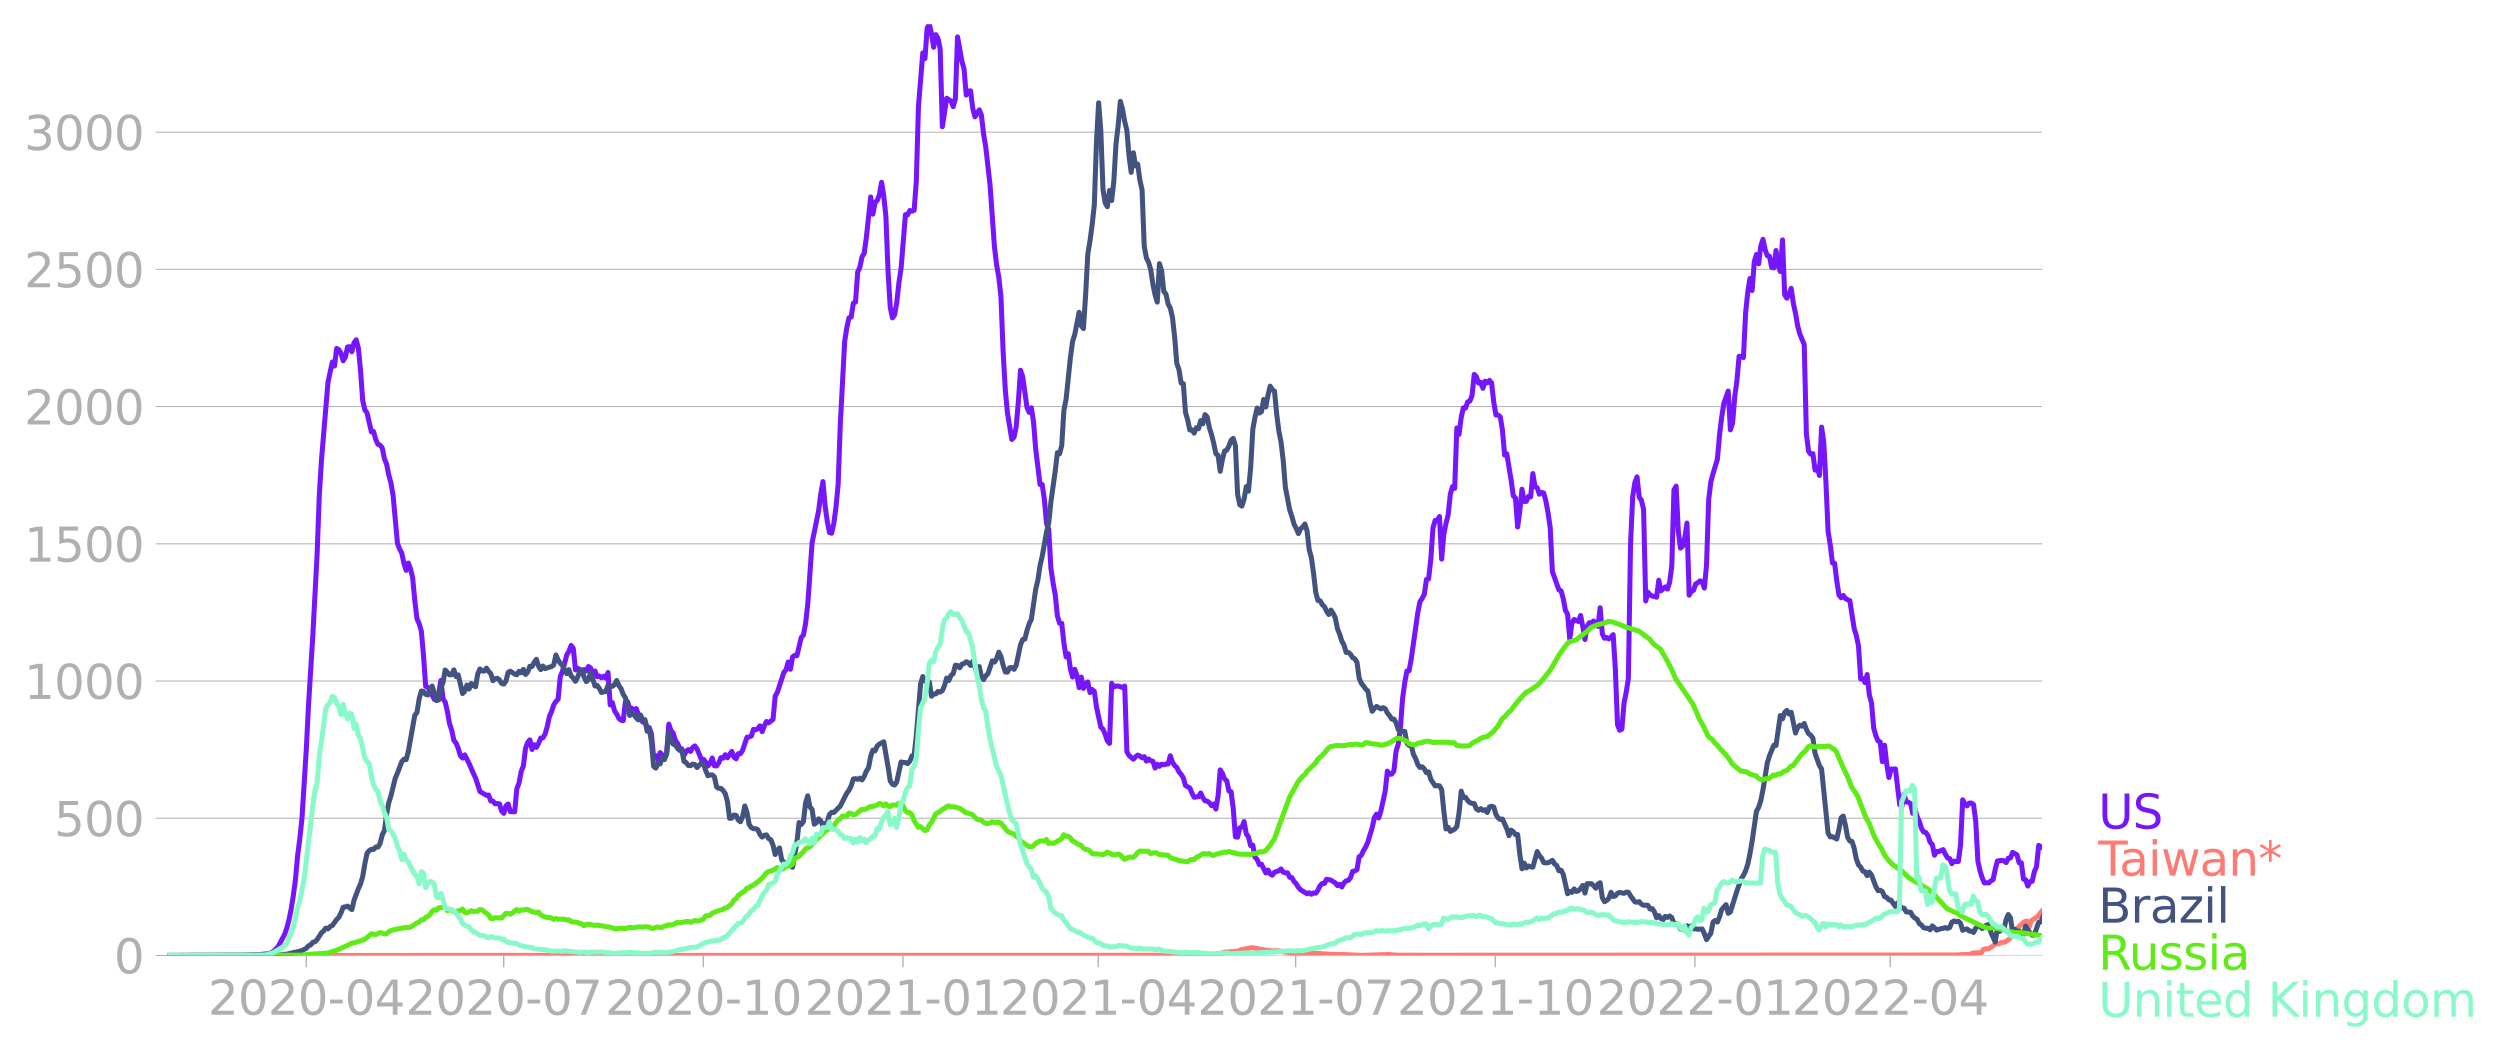 <svg xmlns:xlink="http://www.w3.org/1999/xlink" width="992.186" height="417.005" viewBox="0 0 744.14 312.754" xmlns="http://www.w3.org/2000/svg"><defs><style>*{stroke-linejoin:round;stroke-linecap:butt}</style></defs><g id="figure_1"><path d="M0 312.754h744.14V0H0v312.754z" style="fill:none" id="patch_1"/><g id="axes_1"><path d="M49.83 284.4h558V7.2h-558v277.2z" style="fill:none" id="patch_2"/><g id="matplotlib.axis_1"><g id="xtick_1"><g id="line2d_1"><defs><path id="m48624809ef" d="M0 0v3.5" style="stroke:#b0b0b0;stroke-width:.4"/></defs><use xlink:href="#m48624809ef" x="91.163" y="284.4" style="fill:#b0b0b0;stroke:#b0b0b0;stroke-width:.4"/></g><g style="fill:#b0b0b0" transform="matrix(.14 0 0 -.14 61.915 302.038)" id="text_1"><defs><path id="DejaVuSans-32" d="M1228 531h2203V0H469v531q359 372 979 998 621 627 780 809 303 340 423 576 121 236 121 464 0 372-261 606-261 235-680 235-297 0-627-103-329-103-704-313v638q381 153 712 231 332 78 607 78 725 0 1156-363 431-362 431-968 0-288-108-546-107-257-392-607-78-91-497-524-418-433-1181-1211z" transform="scale(.016)"/><path id="DejaVuSans-30" d="M2034 4250q-487 0-733-480-245-479-245-1442 0-959 245-1439 246-480 733-480 491 0 736 480 246 480 246 1439 0 963-246 1442-245 480-736 480zm0 500q785 0 1199-621 414-620 414-1801 0-1178-414-1799Q2819-91 2034-91q-784 0-1198 620-414 621-414 1799 0 1181 414 1801 414 621 1198 621z" transform="scale(.016)"/><path id="DejaVuSans-2d" d="M313 2009h1684v-512H313v512z" transform="scale(.016)"/><path id="DejaVuSans-34" d="M2419 4116 825 1625h1594v2491zm-166 550h794V1625h666v-525h-666V0h-628v1100H313v609l1940 2957z" transform="scale(.016)"/></defs><use xlink:href="#DejaVuSans-32"/><use xlink:href="#DejaVuSans-30" x="63.623"/><use xlink:href="#DejaVuSans-32" x="127.246"/><use xlink:href="#DejaVuSans-30" x="190.869"/><use xlink:href="#DejaVuSans-2d" x="254.492"/><use xlink:href="#DejaVuSans-30" x="290.576"/><use xlink:href="#DejaVuSans-34" x="354.199"/></g></g><g id="xtick_2"><use xlink:href="#m48624809ef" x="149.934" y="284.4" style="fill:#b0b0b0;stroke:#b0b0b0;stroke-width:.4" id="line2d_2"/><g style="fill:#b0b0b0" transform="matrix(.14 0 0 -.14 120.686 302.038)" id="text_2"><defs><path id="DejaVuSans-37" d="M525 4666h3000v-269L1831 0h-659l1594 4134H525v532z" transform="scale(.016)"/></defs><use xlink:href="#DejaVuSans-32"/><use xlink:href="#DejaVuSans-30" x="63.623"/><use xlink:href="#DejaVuSans-32" x="127.246"/><use xlink:href="#DejaVuSans-30" x="190.869"/><use xlink:href="#DejaVuSans-2d" x="254.492"/><use xlink:href="#DejaVuSans-30" x="290.576"/><use xlink:href="#DejaVuSans-37" x="354.199"/></g></g><g id="xtick_3"><use xlink:href="#m48624809ef" x="209.351" y="284.4" style="fill:#b0b0b0;stroke:#b0b0b0;stroke-width:.4" id="line2d_3"/><g style="fill:#b0b0b0" transform="matrix(.14 0 0 -.14 180.103 302.038)" id="text_3"><defs><path id="DejaVuSans-31" d="M794 531h1031v3560L703 3866v575l1116 225h631V531h1031V0H794v531z" transform="scale(.016)"/></defs><use xlink:href="#DejaVuSans-32"/><use xlink:href="#DejaVuSans-30" x="63.623"/><use xlink:href="#DejaVuSans-32" x="127.246"/><use xlink:href="#DejaVuSans-30" x="190.869"/><use xlink:href="#DejaVuSans-2d" x="254.492"/><use xlink:href="#DejaVuSans-31" x="290.576"/><use xlink:href="#DejaVuSans-30" x="354.199"/></g></g><g id="xtick_4"><use xlink:href="#m48624809ef" x="268.767" y="284.4" style="fill:#b0b0b0;stroke:#b0b0b0;stroke-width:.4" id="line2d_4"/><g style="fill:#b0b0b0" transform="matrix(.14 0 0 -.14 239.52 302.038)" id="text_4"><use xlink:href="#DejaVuSans-32"/><use xlink:href="#DejaVuSans-30" x="63.623"/><use xlink:href="#DejaVuSans-32" x="127.246"/><use xlink:href="#DejaVuSans-31" x="190.869"/><use xlink:href="#DejaVuSans-2d" x="254.492"/><use xlink:href="#DejaVuSans-30" x="290.576"/><use xlink:href="#DejaVuSans-31" x="354.199"/></g></g><g id="xtick_5"><use xlink:href="#m48624809ef" x="326.892" y="284.4" style="fill:#b0b0b0;stroke:#b0b0b0;stroke-width:.4" id="line2d_5"/><g style="fill:#b0b0b0" transform="matrix(.14 0 0 -.14 297.645 302.038)" id="text_5"><use xlink:href="#DejaVuSans-32"/><use xlink:href="#DejaVuSans-30" x="63.623"/><use xlink:href="#DejaVuSans-32" x="127.246"/><use xlink:href="#DejaVuSans-31" x="190.869"/><use xlink:href="#DejaVuSans-2d" x="254.492"/><use xlink:href="#DejaVuSans-30" x="290.576"/><use xlink:href="#DejaVuSans-34" x="354.199"/></g></g><g id="xtick_6"><use xlink:href="#m48624809ef" x="385.663" y="284.4" style="fill:#b0b0b0;stroke:#b0b0b0;stroke-width:.4" id="line2d_6"/><g style="fill:#b0b0b0" transform="matrix(.14 0 0 -.14 356.415 302.038)" id="text_6"><use xlink:href="#DejaVuSans-32"/><use xlink:href="#DejaVuSans-30" x="63.623"/><use xlink:href="#DejaVuSans-32" x="127.246"/><use xlink:href="#DejaVuSans-31" x="190.869"/><use xlink:href="#DejaVuSans-2d" x="254.492"/><use xlink:href="#DejaVuSans-30" x="290.576"/><use xlink:href="#DejaVuSans-37" x="354.199"/></g></g><g id="xtick_7"><use xlink:href="#m48624809ef" x="445.08" y="284.4" style="fill:#b0b0b0;stroke:#b0b0b0;stroke-width:.4" id="line2d_7"/><g style="fill:#b0b0b0" transform="matrix(.14 0 0 -.14 415.832 302.038)" id="text_7"><use xlink:href="#DejaVuSans-32"/><use xlink:href="#DejaVuSans-30" x="63.623"/><use xlink:href="#DejaVuSans-32" x="127.246"/><use xlink:href="#DejaVuSans-31" x="190.869"/><use xlink:href="#DejaVuSans-2d" x="254.492"/><use xlink:href="#DejaVuSans-31" x="290.576"/><use xlink:href="#DejaVuSans-30" x="354.199"/></g></g><g id="xtick_8"><use xlink:href="#m48624809ef" x="504.497" y="284.4" style="fill:#b0b0b0;stroke:#b0b0b0;stroke-width:.4" id="line2d_8"/><g style="fill:#b0b0b0" transform="matrix(.14 0 0 -.14 475.249 302.038)" id="text_8"><use xlink:href="#DejaVuSans-32"/><use xlink:href="#DejaVuSans-30" x="63.623"/><use xlink:href="#DejaVuSans-32" x="127.246"/><use xlink:href="#DejaVuSans-32" x="190.869"/><use xlink:href="#DejaVuSans-2d" x="254.492"/><use xlink:href="#DejaVuSans-30" x="290.576"/><use xlink:href="#DejaVuSans-31" x="354.199"/></g></g><g id="xtick_9"><use xlink:href="#m48624809ef" x="562.622" y="284.4" style="fill:#b0b0b0;stroke:#b0b0b0;stroke-width:.4" id="line2d_9"/><g style="fill:#b0b0b0" transform="matrix(.14 0 0 -.14 533.374 302.038)" id="text_9"><use xlink:href="#DejaVuSans-32"/><use xlink:href="#DejaVuSans-30" x="63.623"/><use xlink:href="#DejaVuSans-32" x="127.246"/><use xlink:href="#DejaVuSans-32" x="190.869"/><use xlink:href="#DejaVuSans-2d" x="254.492"/><use xlink:href="#DejaVuSans-30" x="290.576"/><use xlink:href="#DejaVuSans-34" x="354.199"/></g></g></g><g id="matplotlib.axis_2"><g id="ytick_1"><path d="M49.83 284.4h558" clip-path="url(#pb65df58748)" style="fill:none;stroke:#b0b0b0;stroke-width:.3;stroke-linecap:square" id="line2d_10"/><g id="line2d_11"><defs><path id="m88128e1a39" d="M0 0h-3.5" style="stroke:#b0b0b0;stroke-width:.3"/></defs><use xlink:href="#m88128e1a39" x="49.83" y="284.4" style="fill:#b0b0b0;stroke:#b0b0b0;stroke-width:.3"/></g><use xlink:href="#DejaVuSans-30" style="fill:#b0b0b0" transform="matrix(.14 0 0 -.14 33.922 289.719)" id="text_10"/></g><g id="ytick_2"><path d="M49.83 243.556h558" clip-path="url(#pb65df58748)" style="fill:none;stroke:#b0b0b0;stroke-width:.3;stroke-linecap:square" id="line2d_12"/><use xlink:href="#m88128e1a39" x="49.83" y="243.556" style="fill:#b0b0b0;stroke:#b0b0b0;stroke-width:.3" id="line2d_13"/><g style="fill:#b0b0b0" transform="matrix(.14 0 0 -.14 16.108 248.875)" id="text_11"><defs><path id="DejaVuSans-35" d="M691 4666h2478v-532H1269V2991q137 47 274 70 138 23 276 23 781 0 1237-428 457-428 457-1159 0-753-469-1171Q2575-91 1722-91q-294 0-599 50Q819 9 494 109v635q281-153 581-228t634-75q541 0 856 284 316 284 316 772 0 487-316 771-315 285-856 285-253 0-505-56-251-56-513-175v2344z" transform="scale(.016)"/></defs><use xlink:href="#DejaVuSans-35"/><use xlink:href="#DejaVuSans-30" x="63.623"/><use xlink:href="#DejaVuSans-30" x="127.246"/></g></g><g id="ytick_3"><path d="M49.83 202.713h558" clip-path="url(#pb65df58748)" style="fill:none;stroke:#b0b0b0;stroke-width:.3;stroke-linecap:square" id="line2d_14"/><use xlink:href="#m88128e1a39" x="49.83" y="202.713" style="fill:#b0b0b0;stroke:#b0b0b0;stroke-width:.3" id="line2d_15"/><g style="fill:#b0b0b0" transform="matrix(.14 0 0 -.14 7.2 208.032)" id="text_12"><use xlink:href="#DejaVuSans-31"/><use xlink:href="#DejaVuSans-30" x="63.623"/><use xlink:href="#DejaVuSans-30" x="127.246"/><use xlink:href="#DejaVuSans-30" x="190.869"/></g></g><g id="ytick_4"><path d="M49.83 161.87h558" clip-path="url(#pb65df58748)" style="fill:none;stroke:#b0b0b0;stroke-width:.3;stroke-linecap:square" id="line2d_16"/><use xlink:href="#m88128e1a39" x="49.83" y="161.869" style="fill:#b0b0b0;stroke:#b0b0b0;stroke-width:.3" id="line2d_17"/><g style="fill:#b0b0b0" transform="matrix(.14 0 0 -.14 7.2 167.188)" id="text_13"><use xlink:href="#DejaVuSans-31"/><use xlink:href="#DejaVuSans-35" x="63.623"/><use xlink:href="#DejaVuSans-30" x="127.246"/><use xlink:href="#DejaVuSans-30" x="190.869"/></g></g><g id="ytick_5"><path d="M49.83 121.025h558" clip-path="url(#pb65df58748)" style="fill:none;stroke:#b0b0b0;stroke-width:.3;stroke-linecap:square" id="line2d_18"/><use xlink:href="#m88128e1a39" x="49.83" y="121.025" style="fill:#b0b0b0;stroke:#b0b0b0;stroke-width:.3" id="line2d_19"/><g style="fill:#b0b0b0" transform="matrix(.14 0 0 -.14 7.2 126.344)" id="text_14"><use xlink:href="#DejaVuSans-32"/><use xlink:href="#DejaVuSans-30" x="63.623"/><use xlink:href="#DejaVuSans-30" x="127.246"/><use xlink:href="#DejaVuSans-30" x="190.869"/></g></g><g id="ytick_6"><path d="M49.83 80.182h558" clip-path="url(#pb65df58748)" style="fill:none;stroke:#b0b0b0;stroke-width:.3;stroke-linecap:square" id="line2d_20"/><use xlink:href="#m88128e1a39" x="49.83" y="80.182" style="fill:#b0b0b0;stroke:#b0b0b0;stroke-width:.3" id="line2d_21"/><g style="fill:#b0b0b0" transform="matrix(.14 0 0 -.14 7.2 85.5)" id="text_15"><use xlink:href="#DejaVuSans-32"/><use xlink:href="#DejaVuSans-35" x="63.623"/><use xlink:href="#DejaVuSans-30" x="127.246"/><use xlink:href="#DejaVuSans-30" x="190.869"/></g></g><g id="ytick_7"><path d="M49.83 39.338h558" clip-path="url(#pb65df58748)" style="fill:none;stroke:#b0b0b0;stroke-width:.3;stroke-linecap:square" id="line2d_22"/><use xlink:href="#m88128e1a39" x="49.83" y="39.338" style="fill:#b0b0b0;stroke:#b0b0b0;stroke-width:.3" id="line2d_23"/><g style="fill:#b0b0b0" transform="matrix(.14 0 0 -.14 7.2 44.657)" id="text_16"><defs><path id="DejaVuSans-33" d="M2597 2516q453-97 707-404 255-306 255-756 0-690-475-1069Q2609-91 1734-91q-293 0-604 58T488 141v609q262-153 574-231 313-78 654-78 593 0 904 234t311 681q0 413-289 645-289 233-804 233h-544v519h569q465 0 712 186t247 536q0 359-255 551-254 193-729 193-260 0-557-57-297-56-653-174v562q360 100 674 150t592 50q719 0 1137-327 419-326 419-882 0-388-222-655t-631-370z" transform="scale(.016)"/></defs><use xlink:href="#DejaVuSans-33"/><use xlink:href="#DejaVuSans-30" x="63.623"/><use xlink:href="#DejaVuSans-30" x="127.246"/><use xlink:href="#DejaVuSans-30" x="190.869"/></g></g></g><path d="m49.83 284.4 22.604-.082 3.23-.151 1.291-.012 1.292-.117 1.937-.21 1.292-.665 1.291-1.365 1.938-3.618.646-1.867.646-2.404.645-3.186.646-4.026.646-4.854.646-7.119.646-4.983.646-6.068 1.291-20.48.646-13 1.292-20.865 1.291-24.46.646-17.47.646-10.479 1.938-23.14 1.291-6.022.646 1.202.646-5.228.646.362.646 1.073.645 2.218.646-1.062.646-3.034.646-.105.646 1.528.646-2.695.645-.864.646 2.474.646 6.698.646 8.928.646 2.777.646.875 1.291 5.648.646-.105.646 2.37.646 1.423.646.268.645.817.646 3.221.646 1.599.646 3.232.646 2.37.646 3.768 1.291 14.226.646 1.657.646 1.237.646 3.139.646 1.984.645-2.16.646 1.681.646 2.708.646 6.826.646 5.38.646 1.435.645 2.206.646 7.27.646 9.196.646.28 1.938 3.594.645.233.646-2.065.646-3.781.646 5.461.646.98.645 2.766.646 3.665.646 1.925.646 3.058.646.735.646 1.622.645 2.194.646.676.646-.956 1.292 2.567 1.292 2.987.645 1.354 1.292 4.003 1.938 1.132.645-.082.646 1.774.646.046.646.794.646-.082.645.094.646 2.17.646.642.646-2.217.646-.549.646 2.276 1.291.035.646-6.874.646-1.645.646-3.466.646-1.645.645-5.24.646-1.774.646-.758.646 2.859.646-1.424.646.805.645-1.19.646-1.587.646-.058.646-1.132.646-2.218.646-3.057.645-1.435.646-2.008.646-.98.646-.677.646-6.745.646-1.505 1.291-4.936.646-1.086.646-1.727.646.876.646 6.395.645-.479.646.362.646 1.307.646-1.284.646.385.646-1.295.645.467.646 2.019.646-1.144.646 1.669.646-.164.646.514.645-.467.646.583.646-1.692.646 9.651.646-.7.646 2.486.645.933.646 1.284.646.537.646.128.646-5.531.646-.094.645 1.984.646-.012.646.724.646-.654.646 1.798 1.292 2.228.645-.28.646 1.868.646.058.646 1.902.646 7.025.645-.583.646 1.33.646-2.24.646.735.646.501.646-1.178.645-8.53.646 1.936.646.7.646 2.171.646.91.646 1.506.645.128.646 1.996.646-1.296.646-.478.646.548.646-1.19.645-.443.646.875 1.292 3.174.646-.07.646.875.645 1.109.646-.794.646-1.587.646 2.322.646.047.646-.922.645-1.54.646.163.646-1.038.646.91 1.292-1.89.645 1.715.646.467.646-1.518.646.012.646-1.038 1.292-3.851.645-.105.646-.257.646-1.996.646.152.646-.385.645-.817.646 1.739.646-1.762.646-1.272.646.408 1.292-1.027.645-6.908.646-1.167 1.938-5.928.645-.724.646-2.357.646 2.159.646-3.664.646-.467.646.116 1.291-5.45.646-.711.646-3.466.646-5.718 1.292-18.321 1.937-9.453.646-5.018.646-3.71.645 7.281.646 4.54.646 3.337.646.21.646-2.882.646-4.855.645-6.803.646-18.041 1.292-24.46.646-4.154.646-2.93.645-.244.646-4.096.646-.339.646-8.915.646-1.46.646-3.092.645-1.073.646-4.738 1.292-12.008.646 5.111.646-3.454.645-.607.646-1.657.646-3.746.646 4.015.646 6.138.646 16.536.645 10.479.646 3.174.646-.863.646-3.711.646-5.929.646-4.306 1.291-15.917.646.07.646-1.295.646.198.646-.268.645-8.53.646-22.477 1.292-15.847.646 1.692.646-9.067.645-1.167.646 2.812.646 4.073.646-3.77.646 1.156.646 3.15.645 23.107 1.292-8.484.646.478.646.315.646 1.716.645-2.334.646-18.426 1.292 7.188.646 2.392.646 7.726.645-1.214.646-.047.646 5.193.646 2.544.646-.91.646-1.167.645 1.622.646 5.602.646 3.839 1.292 11.494 1.291 18.193.646 5.415.646 3.63.646 5.857.646 16.396.646 11.32.645 6.873 1.292 7.866.646-.63.646-3.023.646-7.457.645-9.487.646 1.902 1.292 9.195.646 1.424.646-1.33.645 4.143.646 8.11 1.292 10.55h.646l.646 4.527.645 7.084.646 1.773.646 11.518.646 4.341.646 3.583.646 6.29.645 2.182.646.047.646 5.928.646 4.05.646-.946.646 4.586.645 2.37.646-2.288.646 1.797.646 3.64.646-3.127.646 3.35.645-1.506.646-.408.646 3.15.646-.91.646.595.646 4.587 1.291 5.998.646.618.646 1.517.646 1.96.646.771.645-17.901.646 1.12.646-.268.646-.024 1.292.444.645-.432.646 19.523.646 1.156 1.292 1.097.646-.712.645-.514.646.269.646.525.646-.327.646 1.319.646-.642.645.548.646.14.646 2.008.646-1.109.646.607.646-.607.645.152.646-.222.646-.012.646-2.45.646 1.902.646 1.027.645.548.646 1.319.646.758.646 1.016.646 2.275 1.291.759.646 1.517.646 1.225 1.292-.198.646-1.074.645 1.412.646.91.646.105.646.479.646.863.646-.478.645 1.494.646-3.805.646-7.853.646 1.015.646 1.68.646.537.645 3.058.646.198.646 5.018.646 8.414.646.116.646-2.8.645-.175.646-1.68.646 3.652.646.91.646 2.58.646-.141.645 3.594.646.677.646 1.54.646-.105 1.292 2.58.645-.852.646 1.155.646.373.646-.875 1.292-.432.645-.536.646.921.646.234h.646l.646 1.318.646.105.645 1.132.646.677.646 1.062.646.735 1.938 1.179.645-.292.646.444.646-.385.646.081.646-.91.645-1.33.646-.677h.646l.646-1.249 1.292.269 1.291.817.646.816.646-.396.646.793.646-1.202.645-.607.646-.14.646-.793.646-1.89.646-.129.646-.408.645-3.816.646-.432.646-1.436.646-1.015.646-1.505 1.291-4.283.646-2.929.646-1.074.646 1.132.646-2.065 1.291-5.905.646-5.975.646.945.646-.07.646-.922.646-5.881.645-2.112.646-4.82.646-8.752.646-4.715.646-3.477.646-.082.645-3.536 1.938-13.688.646-3.338.646-.945.645-1.202.646-4.446.646-.198.646-5.812.646-9.324.646-2.24.645.023.646-1.19.646 12.661.646-7.422.646-3.185.646-2.568.645-6.161.646-2.24.646.524.646-17.971.646 1.89.646-5.03.645-2.858.646.058.646-1.832.646-.245.646-1.657.646-6.267.645.63.646 1.938.646-.222.646 1.774.646-2.1.646.49.645-.736.646.735.646 5.765.646 3.793.646.046.646.502.645 3.98.646 7.41.646-.374 1.292 7.842.646 4.668.645.607.646 8.659.646-4.796.646-6.442.646 3.64.646-.022.645-1.506.646.175.646-6.955.646 3.863.646.373.646 1.914.645-.537.646.187.646 2.38.646 3.525.646 4.4.646 13.07 1.937 5.46.646.28.646 2.311.646 3.49.645 1.131.646 7.376.646-4.715.646-1.074 1.292.596.645-1.774.646 3.244.646 3.898.646-3.863.646-1.144.646.047.645-.548.646 1.178.646.42.646-5.531.646 7.737.646 1.33.645-.222.646.42.646-.513.646-.747.646 10.223.646 16.559.645 1.669.646-.315.646-7.784.646-3.197.646-4.061.646-40.016.645-14.12.646-4.283.646-1.645.646 6.068.646.875.646 2.731.645 27.249.646-2.591.646.77.646.397.646.07.646.245.645-5.041.646 3.139 1.292-1.155.646.641.646-2.007.645-4.854.646-22.651.646-1.12.646 13.431.646 5.007.646-.584.645-2.509.646-4.364.646 21.46.646-1.132.646-.315.646-1.879.645-.373.646-.56.646.28.646 1.867.646-6.815.646-19.582.645-5.228.646-2.439 1.292-4.27.646-7.33.646-5.25.646-4.12 1.291-3.606.646 11.541.646-1.96.646-7.924.646-4.738.645-7.258h.646l.646.373.646-13.303.646-6.173.646-4.061.645 3.582.646-8.542.646-2.194.646 2.778.646-5.333.646-1.95.645 3.058.646 1.82.646.164.646 3.314.646.152.646-5.181.645 4.492.646 1.75.646-9.393.646 16.326.646 1.027.646-1.33.645-1.6.646 4.505.646 2.976.646 3.769.646 2.369 1.291 3.092.646 26.665.646 5.112.646.852.646-.14.646 4.9.645-.91.646 2.51.646-14.4.646 4.515.646 11.915.646 14.622.645 4.05.646 5.31.646.128.646 5.18.646 4.284.646.781.645-.676.646.922.646.361.646.234 1.292 8.32.645 2.089.646 3.07.646 9.837.646-.105.646 1.225.646-2.416.645 6.092.646 2.322.646 7.55.646 2.24.646 1.553.646.315.645 5.846.646-4.89.646 5.614.646 4.003.646-2.486 1.291-.07 1.292 10.666.646.467.646-3.594.646 2.24.645.152.646.397.646 2.917.646-1.19.646 2.089.646 1.447.645 2.112.646 1.062.646.163.646.91.646 2.007.646.63.645 3.21.646-1.132.646.035 1.292-.56.646 1.353.645 1.074.646.233.646 1.506.646-.747.646.117.646-.024.645-4.96.646-13.384.646 1.178.646.63.646-.816.646-.035.645.49.646 4.913.646 11.926.646 2.917.646 2.054.646 1.494.645-.093.646.093.646-.642.646-.338.646-3.116.646-2.45 1.291-.176.646.129.646.525.646-1.307.646-.082.645-1.657 1.292.747.646 2.357h.646l.646 4.866.645.187.646 1.879.646-1.307.646-.117.646-2.859.646-1.482.645-6.325 1.292.747h0" clip-path="url(#pb65df58748)" style="fill:none;stroke:#7516fd;stroke-width:1.5;stroke-linecap:square" id="line2d_24"/><path d="m49.83 284.4 310-.058 3.23-.455 1.29-.444 3.876-.315.646-.187.645-.303 3.23-.549 3.875.724 1.291.105.646.175 1.938-.105 1.937.42.646.023.646.199.646-.024.645.222 1.938-.163 1.292.105 1.291-.152 1.292.152 1.292.023h.645l1.292.164.646-.035 1.292.151 4.52.07 4.521.245 8.396-.28 1.292.152 1.937.082 1.292-.035 7.104.023 157.584-.07 1.291-.128 2.584-.059.645-.408 2.584-.105.646-.945.645-.222.646.07 1.292-.689 1.292-1.062.645.257.646-.397 1.292-.175 1.292-.933.645-.899.646-1.213 2.584-2.556.645-.467.646-.187.646 1.903.646-1.95 1.292-.886.645-.432 1.292-1.61h0" clip-path="url(#pb65df58748)" style="fill:none;stroke:#fe7b74;stroke-width:1.5;stroke-linecap:square" id="line2d_25"/><path d="m49.83 284.4 32.938-.07 2.583-.327 3.229-.723 1.292-.339 1.291-.653.646-.77.646-.234.646-.782.646-.186.645-.642 1.292-2.03.646-.55.646-.84.646.222.645-.677.646-.315 1.292-1.785.646-.665.646-1.284.645-1.704.646-.105.646-.233 1.292 1.039.646-2.766 1.291-3.454.646-1.412.646-2.24.646-3.805.646-3.093.645-.793.646-.385.646.046.646-.711.646.011.646-1.062.645-2.567.646-1.272.646-4.913.646-3.384.646-2.066 1.291-5.263.646-1.505 1.292-3.42.646-.711.646.128.645-2.392 1.938-10.841.646-.794.646-4.037.645-2.358.646.094.646.887.646.175 1.292-2.65 1.291 4.307.646-.164.646-3.629.646-1.552.646-3.734 1.291 1.447.646-.058.646-1.424.646 2.007.646-.513 1.291 5.543.646-.654.646-1.844.646 1.156.646-1.622.645.618.646.338.646-3.839.646-1.459.646.596.646.023.645-.864.646.946.646.688.646 2.089.646-.572.646-.128.645.467.646 1.038.646.21.646-.922.646-2.567.646-.338 1.291.852.646.198.646-1.015.646.431.646-.992.645 1.494.646-.688.646-1.75.646.07.646-1.25.646-.898.645 2.042.646 1.027.646-1.062.646.782 1.292-.455.645-.163.646-.49.646-2.976.646 1.482.646.968.646.689 1.291 2.427.646-1.19.646 1.844.646.665.646.968.645-1.167.646-1.948.646-.28.646 2.123.646 1.33.646-.524.645-2.183 1.292 4.038.646-.187.646.91.646 1.214.645-.21.646-.082.646-1.843.646.245.646.058.646-.513.645-1.226.646 1.54.646.853.646 1.738.646.98.646 2.941.645 2.358.646-.806.646.63.646.887.646.619.646-1.459.645 1.377h.646l.646 3.42.646-.666.646 3.816.646 7.294.645.548.646-1.248.646.011.646-1.902.646.619.646-1.61.645-6.5.646 2.275.646 1.225.646.234.646 1.003.646.63.645-.093.646 3.36.646.35.646.864.646.07.646-.478.645.14.646.875 1.292-1.33.646.257.646 1.96.645 1.564.646-.222.646-.023.646.56.646 2.999.646.443h.645l.646.63.646.934.646 2.322.646 5.042.646-.082.645-.922.646.128.646 1.39.646.5.646-1.54.646-3.15.645 1.879.646 3.605.646.934.646.327.646.023.646.28.645 1.424.646.782.646-.537.646-.117.646 1.109.646.35.645 1.599.646 2.777.646-1.33.646-.607.646 3.524.646.747.645.152.646-.245.646 1.05.646.513 1.292-7.41.645-5.905.646.584.646-.829.646-5.601.646-2.1.646 3.302.645.735.646 4.4.646-.444.646-1.144.646.596.646 1.528 1.291-1.237.646-2.182.646-.642.646.047 1.937-1.926 1.292-2.59.646-1.249.646-.863.645-1.32.646-2.03.646-.093.646.198.646-.35.646.525.645-1.026.646-1.588.646-1.026.646-3.408.646-1.82.646.21.645-1.447.646-.56 1.292-.69 1.292 7.423.645 4.236.646.957.646.268.646-.957 1.292-5.928.645.152.646.035.646.303.646-.688.646-1.599.646-.163.645-5.859 1.292-15.497.646-2.089.646 1.237.646.736.645-.386.646 4.248.646-.63.646-.058.646-.712.646.175.645-.409.646-1.528.646-2.253.646.747.646-1.528.646-.514.645-2.497.646.058.646.689.646-1.062.646-.187.646-.548.645.315.646.782.646-1.237 1.292 3.489.646-1.914.645 2.976.646.922.646-1.144.646-.63 1.292-3.828.645.362.646-1.027.646-1.914.646 1.284.646 2.602.646 2.007.645.035.646-1.295.646-.07.646.548.646-1.166 1.291-6.115.646-1.587.646-.14.646-2.58.646-1.948.646-1.366 1.291-8.915.646-2.72.646-4.329.646-2.777 1.291-7.223.646-2.685.646-6.22 1.292-9.277.646-5.438.645.327.646-2.474.646-10.491.646-3.267 1.292-12.405.645-4.808.646-2.066 1.292-6.605.646 4.015.646.817.645-9.966.646-12.148.646-3.91.646-4.784.646-5.928.646-18.765.645-11.681.646 8.273.646 17.505.646 3.967.646 1.18.646-4.82.645 2.964.646-5.754.646-11.097.646-5.473.646-7.177.646 2.345.645 3.63.646 2.637.646 7.667.646 4.843.646-5.823.646 3.909.645-.525.646 4.784.646 2.894.646 16.805.646 3.442.646 1.296.645 2.193.646 4.388.646 3.104.646 2.16.646-11.449.646 2.113.645 6.138.646.793.646 2.976.646 1.19.646 2.813.646 5.788.645 7.877.646 1.844.646 4.014.646.163.646 8.566.646 2.217.645 3.023.646-.012.646.945.646-1.622.646.303.646-2.404.645.946.646-2.731.646.712.646 3.209.646 2.007.646 2.602.645 3.116.646.432.646 4.785.646-3.501.646-2.51.646-.28.645-1.213.646-1.75.646-.526.646 2.183.646 14.412.646 3.162.645.385.646-2.135.646-3.665.646 1.354.646-6.897.646-11.506.645-3.547.646-2.801.646 1.505.646-.432.646-3.617.646 2.229.645-3.49.646-2.695.646 1.038.646.456.646 6.791.646 5.1.645 3.22.646 5.462.646 8.029 1.292 6.733.646 1.926.645 2.345.646 1.237.646 1.54.646-1.388.646-.584.646-.875.645 2.09.646 5.589.646 2.392.646 4.715.646 5.578.646 2.404.645.081.646 1.167.646.572.646 1.377.646.969.646-1.319.645.98.646 1.33.646 3.268.646 1.587.646 2.077.646 1.144.645 2.217.646.024.646.501.646 1.05.646.316.646 1.05.645 4.738.646 1.54.646.747.646.945.646.607.646 3.513.645 2.509.646-.864.646-.583 1.292.723.646-.362.645.315.646 1.284.646.782.646 1.015h.646l.646 1.097.645 2.03.646.643 1.292-.106.646 3.513.646.654.645-.035.646 2.742.646 1.202.646 1.774.646.887.646-.21.645.641.646 1.156.646-.257.646 2.217 1.292 1.949.645-.105.646.082.646 1.143.646 6.465.646 5.228.646-.49.645 1.214 1.292-.689.646-.747.646-4.096.646-6.441.645 1.878.646-.023.646.969.646.595.646.222.646.058.645 1.587.646.397.646-.49.646.536.646-.21.646.829.645-1.68.646-.187.646.245.646 2.217.646 1.004.646.466.645-.116 1.292 2.847.646 2.1.646-1.633.646.443.645.876.646-.035.646 5.94.646 4.247.646-1.68.646 1.435.645-.572.646.269.646.058 1.292-4.633.646 1.237.645.7.646 1.342.646.105.646-.058.646-.28.646-.42.645 1.085.646.455.646 1.564.646-.163.646 1.213 1.291 5.788.646-.711.646.303.646-1.015.646.735.646-.199.645-.653.646-.922.646 2.264.646-2.79 1.292.013.645.583.646.759.646-1.26.646-.374.646 4.47.646 1.166.645-.361.646-.654.646-1.774.646 1.237.646-.186.646-.782.645-.234 1.292.28.646-.361.646.035.646 1.073 1.291 1.774.646.105.646-.163.646.758.646.327.645-.047.646.07.646 1.086.646-.129.646 1.015.646 1.728.645-.677.646.898.646.35.646-.992.646.315.646-.443.645.49.646 1.774.646-.035.646.408.646 1.249 1.291.315.646-1.284.646.339.646-.327.646.91.646-.023.645.14 1.292-.082.646 1.366.646 1.797 1.291-1.926.646-3.267.646-.502.646.467.646-1.564.646-2.205 1.291-1.4.646 2.566.646-.42 1.938-6.231 1.291-3.641.646-.992.646-1.342.646-1.96.646-3.105.645-3.757 1.292-8.928.646-1.178.646-2.019.646-3.197 1.291-7.982.646-2.148 1.292-3.139.646.082 1.291-8.904.646.969.646-1.926.646-.572.646 1.074.645-.537 1.292 6.185.646-1.669.646-.642.646.28.645-.816.646 1.773.646 1.26.646.48.646.828.646 4.562 1.291 3.63.646 1.015 1.938 19.103.645 1.109.646-.07 1.292.7.646-2.8.646-3.513.645-.502.646 2.742.646 3.536.646 1.132.646.14.646 1.926.645 3.267.646 1.762.646.677.646 1.167.646.222.646 1.143.645-1.038.646.84 1.292 3.477.646 1.167.646-.081.645.373.646 1.506.646.233.646.712.646.14 1.291 1.855.646-1.073 1.292 1.54.646.058.646 1.097 1.291.105.646 1.132.646.596.646.361.646 1.272.645.444.646.782.646.186.646-.011.646.466.646-1.167.645.549.646.7 1.292-.42.646-.105.646-.222.645.245.646-.256.646-1.564.646-.397.646.233.646-.151.645.607.646 2.077.646-.269.646-.116.646.606.646.036.645.396.646-1.237.646-.723.646.151.646.666.646-.666.645-.385.646-.163.646 2.31 1.292 2.918.646-4.294.645 1.097.646-1.027.646.338.646-2.777.646-1.54.646.944.645 4.283.646-.863.646.84.646-.304.646.91.646.082.645-2.45.646 1.143 1.292 1.564.646-.082 1.291-3.745.646-.164.646-1.505h0" clip-path="url(#pb65df58748)" style="fill:none;stroke:#42537f;stroke-width:1.5;stroke-linecap:square" id="line2d_26"/><path d="m49.83 284.4 40.042-.093 1.937-.222 5.813-.42 1.291-.444.646-.128 3.875-1.692 1.292-.677.646-.093 3.229-1.027 1.937-1.669 1.292.245 1.292-.595 1.291.373.646-.023.646-.595.646-.35 1.291-.35 3.23-.595.645.035.646-.094 1.938-1.283.646-.234.645-.688.646-.012.646-.689.646-.303.646-.548.646-.957.645-.49.646.175.646-.747 1.938-.21.645 1.027.646-.187.646.047.646.513.646.128.646-.455.645-.046.646-.455.646.968.646.175 1.292-.618.645.256.646-.116.646.023.646-.548.646.116 1.292 1.027.645.467.646 1.062.646.058.646-.315 1.292.117.645-.012 1.292-1.365h.646l.646.245.645-.374 1.292-1.015.646.502.646-.338.646.023.645-.245.646.047 1.292.63 1.292.291.645-.14.646.77.646.409 1.292.478.646-.105.645.234.646.385.646-.28.646.21 1.938.023.645.222.646-.093.646.595 1.938.21.645.338.646.164.646.49.646-.397.646-.07 1.937.385.646-.093 1.938.28.645.187.646.011 1.292.327.646.28 1.291-.082.646-.128.646.128.646.012 1.292-.362 1.291.164.646-.21 1.292-.059.645.07.646-.128 1.292.105.646.385.646.012.645-.304.646-.151.646.198.646-.093.646-.35.646-.07.645-.339.646.128.646-.186 1.292-.642.646.14.645-.175.646-.059.646-.175.646-.046.646.303 1.292-.525.645.128.646-.023 1.292-.56.646-.922 1.291-.152.646-.642 1.292-.571 1.937-.619.646-.385.646-.093.646-.654.646-.455.645-1.132.646-.373.646-.969 1.292-.992.646-.326.645-.91.646-.06.646-.594.646-.199 2.583-2.053 1.292-1.67.646-.361.646-.128 1.291-.595.646-.49.646.816.646-.21.646-.362.645-.501.646-.187.646-.07.646-.49.646-1.634 1.292-.653.645-.782.646-.525.646-.957 1.292-.584.645-.63.646-.957 2.584-2.322.645-.677 1.292-.829.646-.641.646-.117 1.292-1.844.645-.327.646-.816 1.292.081.646-.968.645.081.646.397.646-.07 1.938-1.552.645.058.646-.14.646-.443.646-.292.646-.012 1.291-.443.646-.455.646.152.646.56.646-.584.646.595.645.234.646-.502 1.292.058.646-.571.646.525.645.28.646 1.365.646.537.646.07.646.525.646 1.797 1.291 2.054.646-.222 1.292 1.19.646-.186.645-1.447.646-.724 1.292-2.602 1.292-.688.645-.63.646-.316.646-.502.646-.28.646.386.646-.129 1.937.455 1.292.922.646.479.645.058 1.292.478 1.292 1.39 1.291.21.646.618.646.338.646.082.646-.129.646-.396.645.221 1.292-.046.646.151 1.938 2.451.645.408 1.292.42.646.654.646.443.645.946 1.292.863 1.292.91.646.047.645-.257.646-.758 1.292-.747.646-.023.646.105.645-.537.646 1.202.646-.175.646.187.646-.28 1.291-.747.646-.339.646-1.248.646.443h.646l.646.455.645.957.646.257.646.525 1.292.525.646.759.645.443.646.047.646.42.646.758.646.175.646-.105 1.937.28.646-.221.646-.537.646.257.645.385.646.198.646-.047.646-.21.646.199 1.291 1.377 1.292-.677 1.292.082.646-.584.645-.805.646-.49 2.584.07.645.665 1.292-.257.646.14.646.42 2.583.187.646.642.646.327 1.291.35.646.268 2.584.397.645-.478.646-.21.646.034.646-.676.646-.245 1.291-.817.646-.059.646.187.646-.245.646.385.646.245.645-.338 2.584-.689.646.047.645-.222 1.292.35.646.094.646.303 2.583.105.646-.07.646.128.646-.233 1.291-.105.646-.478 1.292.035.646-.397 1.291-1.459.646-1.074.646-.793 1.292-3.688 3.229-8.799 2.583-4.702 1.292-1.564.646-.479.645-.968 2.584-2.544.646-1.039.645-.677.646-.478 1.938-2.252.646-.42 1.291-.292 1.938-.047.646.059 1.937-.386.646.047.646-.14 1.291.082.646.175.646-.059.646-.618h.646l1.291.327 1.938.186.646.222.646-.023 1.291-.374 1.292-.63 1.292-.84.645-.187.646.059.646.233 1.292.619.646.63.645.28.646.128.646-.082.646-.361.646-.152.646.023.645-.373 1.292-.152 1.292.397 1.937-.07h2.584l.645.14 1.292.047.646.747 1.292.198 1.937-.035.646-.082.646-.642 1.291-.688.646-.327.646-.455.646-.303.646-.175.646-.035 1.291-1.062.646-.549 1.292-1.54.646-1.015.645-1.25.646-.43 1.292-1.46.646-.536 1.291-1.728 1.938-2.322 1.292-1.318 1.291-.666 1.938-1.353.646-.537 1.291-1.482 1.938-2.474.646-.992 1.937-3.43 1.938-2.743.645-.77.646-.596 1.938-.571 2.583-1.973.646-.513 1.292-1.26 1.937-.782 1.938-.479 1.291-.548 1.292.222 1.938.676 1.937.84 3.875 1.168 3.23 2.439 1.29 1.575 1.938 1.365 1.938 3.408 1.291 2.509 1.292 2.917 5.167 7.62 1.937 4.482 1.292 2.275 1.292 2.766 1.291.98.646 1.004.646.49.646.875 1.937 2.042 1.292 1.669.646 1.109 2.583 2.147.646.058 1.292.257.646.513 1.291.42.646.152.646.689.646.35.646.198.645-.292 1.292-.14 1.292-1.05.646.14.645-.443.646.081 1.292-.898.646-.152.646-.513.645-.84.646-.059 2.584-3.49 1.291-1.084.646-1.05.646-.41.646.304 1.291.082.646-.245 1.938.163.646-.21.645.117.646.513.646.315.646.747 1.937 4.54 1.292 2.59 1.292 3.303.646 1.074.645.805.646 1.202 1.938 5.146.646 1.424.645 1.003 1.292 3.361.646 1.436 1.292 2.252.645.863.646 1.54 1.292 1.775 1.292 1.33.645.373.646.572.646.21 2.583 2.486 1.292.91 1.292.724.646.385.645.245.646.536 1.292.7 1.937 1.67 2.584 2.893 1.291 1.354 1.938.934 1.292.49.645.583 1.292.712 1.938.887 1.937.969 2.583 1.132.646.151 1.292-.186 1.292.268.645.07 2.584.735 1.291.222.646.21 1.292-.023 1.292.105 3.229.431 1.291.245 1.292.164h0" clip-path="url(#pb65df58748)" style="fill:none;stroke:#5feb16;stroke-width:1.5;stroke-linecap:square" id="line2d_27"/><path d="m49.83 284.4 29.063-.105 2.583-.782 3.229-1.984.646-.618.646-1.529 1.291-3.396 1.292-5.73.646-2.065 1.291-6.477 2.584-21.834.646-4.55.645-2.253.646-8.215.646-4.178 1.292-9.896.646-1.027.645-.642.646-1.832.646.35.646 1.74.646.921.646 2.439.645-3.093.646 2.603.646 1.774.646-1.716.646.304.646 4.166.645-1.214.646 3.42.646.816 1.292 5.893.646 1.015.645.56.646 3.723.646 2.684.646 1.284.646.572.646 2.847.645 1.424.646 2.065.646 1.389.646 3.64.646.433.646 1.003.645 1.296.646 2.333.646 1.214.646 2.672.646-1.587.646 1.75.645.491 1.292 2.73.646.934.646.689.646 2.229.645-3.641.646.49.646 4.306.646-1.097.646-.805.646.21.645.77.646 3.723.646.21.646-1.377.646 1.96.646 2.474 1.291.315.646.07.646.455.646.63.646 1.05.645.643.646 1.482 1.292.735.646.21.646.875.645.63.646.105 1.292.969.646-.059.646.176 1.291.571.646-.373.646.082.646.361 1.292-.07.645.467.646-.117.646.677.646.327 2.583.35.646.467 1.292.292 1.291.291 1.292.129.646.361 2.583.246h.646l1.292.326.645.175 1.938-.105 1.292.129.645-.199 1.938.269 1.938.093.645.233.646-.21 1.938.21.645-.198.646.058 1.292-.07 1.938.012.645.175 1.292.047 1.292.245.645-.175 3.23-.14.645-.082 3.876.35 2.583-.023.646-.339 3.229.07.646-.07.645.059 1.938-.467 1.292-.362 1.291-.14 1.938-.502 1.292-.081.645-.024 1.292-.805.646-.222.646-.373 1.937-.42 1.938-.245.645-.245 1.938-1.109 1.938-2.275.645-.572.646-.805.646-.024.646-.35.646-1.143 1.291-1.226.646-1.027.646-.28.646-.98.646-.257 1.291-2.859.646-1.062.646-.583.646-1.774.646-.128 1.291-.747.646-2.124 1.292-2.089.646-1.015.645.07.646-.689.646-1.575.646-1.214.646-2.159.646-.245.645-.571 1.292-.362.646-.782 1.292 1.494.645-1.576.646 1.424.646-2.696.646.082.646-.105.646-1.937.645.046.646-.105.646-1.622.646 2.148 1.292.105.645.548.646.98.646.187.646.957.646-.187.646.164.645.046.646 1.342.646-1.19.646.933.646-1.435.646 1.015.645-.513.646 1.085.646-.922.646-.186.646-.759.646-.175.645-2.159.646.21.646-2.159.646-1.563.646-.502.646-.957.645 3.77.646-.21.646-1.658.646 2.719.646-2.742.646-4.551.645-.502.646-2.743.646-1.26.646-.583.646-4.89.646-.747.645-2.345.646-8.344.646-6.897 1.292-2.742.646-4.283.645-6.115.646-1.015.646.502.646-3.046.646-1.33.646-.852.645-4.295.646-2.999.646-.502.646-1.342.646-.607.646.817.645.094.646-.28.646 1.167.646.665 1.292 3.5.645.246 1.292 4.352.646 4.715.646 3.77.646 2.73.645 4.376.646 2.51.646.863.646 4.644.646 3.734 1.937 8.157 1.292 2.521 1.938 8.647.645 2.638.646 2.042 1.292 1.143.646 2.93.645 3.465.646 1.53 1.292 3.99 1.292 1.716.645 2.392.646-.525.646.957.646 1.283.646 1.54.646.724.645.455.646 1.307.646 3.466 1.292 1.412 1.291.782.646.012.646 1.412.646.572 1.292 1.89 1.291.513.646.537.646-.023 1.292.875 1.937.934.646-.059 1.292 1.307 1.291.362.646.56.646.129.646-.059.646.409 1.937-.14.646-.35.646.035.646.151.645-.035.646.082 1.292.56 1.938.117.645-.117 1.292.339.646-.082 1.291.035.646-.012.646.187 1.292-.163 1.291.583 1.292.035 1.938.292 1.291.035.646.14.646-.047.646-.163.646.186 1.937-.035 1.292-.023 1.291.245 3.23.175 1.937-.198 2.583-.024.646.176 5.167-.269.646.129 1.937-.106 5.813-.303 1.291-.14 2.584-.222 1.937.094.646-.105 1.292.011 1.291-.233 1.292-.385.646-.035 1.292-.315.645.035 1.292-.35.646-.362 1.292-.374.645-.023.646-.152.646-.606 1.292-.467.646-.175.645-.479 1.292.059.646-.339.646-.63 1.291-.128.646.198.646-.432 1.292-.221 1.291.081 1.292-.677.646.234 1.292-.222.645.152 1.292-.129.646.105.646-.163.646.117.645-.28.646-.035 1.292-.397.646-.105.646.117.645-.164.646-.046 1.292-.782.646.163.646-.35 1.291-.222.646 1.436.646-.666.646-.431.646-.234.645.164.646-.082.646.035.646-1.855 1.292.303 1.291-.724.646.14.646-.186.646.268.646-.105.645.093.646-.396 1.292-.164.646.129.646-.199.645.385.646-.42.646.012.646.408.646-.023.646.117.645.315.646.093 1.292 1.284.646.058.646.245h.645l2.584.444.646-.385 1.291.198.646-.21.646.14.646-.42.646-.222.645.105 1.292-.42 1.292-.957.646.49.645-.42.646.152.646-.175.646.058 1.938-1.377.645-.07.646-.362 1.292-.058.646-.338.645-.094.646-.618.646-.07 1.292.268.646-.163.645.338.646.012.646.233.646.56 1.292-.046.645.116.646.572.646.175.646-.011.646-.164 1.291.117.646.023 1.938 1.786.646-.012 1.291.338 1.292.176.646-.28 2.583.245.646-.117.646-.234.646.129.645-.07.646.28 1.292-.035.646.07.646.35h1.291l1.292.198.646.059.646-.059.645-.256.646.268.646-.047.646-.315.646 1.354.646.513.645-1.155.646 1.786.646.968.646-2.17.646-.759.646-1.692.645-.817.646 1.167.646-.362.646-3.326.646 1.202.646-.303.645-1.879 1.292-.677.646-3.839.646-.7.646-1.214.646-.548.645.327.646.105.646-.199.646-.688.646.49.646.035 1.291-.257.646.128.646.432.646-.046.646.175.645-.105 1.292.128 1.292-.117.646-7.923.645-2.206 1.292.443.646.409 1.292.257.645 9.405.646 2.941.646 1.354.646.7.646 1.097.646.268.645.129 1.292 1.902 1.292.712.646.455.645-.257.646.058 1.292.759.646.7.646.455.645 1.494.646.863.646-1.237.646-.746.646 1.05.646-.794.645.14 1.938-.035.646.642.646-.56.645.584 1.938-.047.646.035.646-.14.645-.35.646.058.646-.152h1.292l2.583-1.4.646-.525h1.292l1.291-1.237.646-.198.646-.386.646-.221 1.937.093.646-.793.646-31.905.646-1.482.646-1.82h1.291l.646-1.611.646.98.646 26.712.646-.35.645 4.05h1.292l.646 4.06.646-2.275.646 1.68 1.291-7.235 1.292-.012.646-3.98.646.374.645 2.45.646 4.657.646 1.202 1.292.012.646 3.98.645.524.646.875.646-2.217.646-.14h1.292l.645-2.474.646 1.412.646.245.646 2.941.646.969 1.291-.024.646.63.646 1.179.646.91.646.199.646.723 1.291.024 1.292 1.155.646.432.646.91.645.315 1.292-.023 1.292.583.646.035.645 1.05.646.7 1.292.024 1.292-.642.645.058.646-.957.646-.583h0" clip-path="url(#pb65df58748)" style="fill:none;stroke:#89f9c9;stroke-width:1.5;stroke-linecap:square" id="line2d_28"/><g style="fill:#7516fd" transform="matrix(.14 0 0 -.14 624.57 246.642)" id="text_17"><defs><path id="DejaVuSans-55" d="M556 4666h635V1831q0-750 271-1080 272-329 882-329 606 0 878 329 272 330 272 1080v2835h634V1753q0-912-452-1378Q3225-91 2344-91q-885 0-1337 466-451 466-451 1378v2913z" transform="scale(.016)"/><path id="DejaVuSans-53" d="M3425 4513v-616q-359 172-678 256-319 85-616 85-515 0-795-200t-280-569q0-310 186-468 186-157 705-254l381-78q706-135 1042-474t336-907q0-679-455-1029Q2797-91 1919-91q-331 0-705 75-373 75-773 222v650q384-215 753-325 369-109 725-109 540 0 834 212 294 213 294 607 0 343-211 537t-692 291l-385 75q-706 140-1022 440-315 300-315 835 0 619 436 975t1201 356q329 0 669-60 341-59 697-177z" transform="scale(.016)"/></defs><use xlink:href="#DejaVuSans-55"/><use xlink:href="#DejaVuSans-53" x="73.193"/></g><g style="fill:#fe7b74" transform="matrix(.14 0 0 -.14 624.57 260.642)" id="text_18"><defs><path id="DejaVuSans-54" d="M-19 4666h3947v-532H2272V0h-634v4134H-19v532z" transform="scale(.016)"/><path id="DejaVuSans-61" d="M2194 1759q-697 0-966-159t-269-544q0-306 202-486 202-179 548-179 479 0 768 339t289 901v128h-572zm1147 238V0h-575v531q-197-318-491-470T1556-91q-537 0-855 302-317 302-317 808 0 590 395 890 396 300 1180 300h807v57q0 397-261 614t-733 217q-300 0-585-72-284-72-546-216v532q315 122 612 182 297 61 578 61 760 0 1135-394 375-393 375-1193z" transform="scale(.016)"/><path id="DejaVuSans-69" d="M603 3500h575V0H603v3500zm0 1363h575v-729H603v729z" transform="scale(.016)"/><path id="DejaVuSans-77" d="M269 3500h575l719-2731 715 2731h678l719-2731 716 2731h575L4050 0h-678l-753 2869L1863 0h-679L269 3500z" transform="scale(.016)"/><path id="DejaVuSans-6e" d="M3513 2113V0h-575v2094q0 497-194 743-194 247-581 247-466 0-735-297-269-296-269-809V0H581v3500h578v-544q207 316 486 472 280 156 646 156 603 0 912-373 310-373 310-1098z" transform="scale(.016)"/><path id="DejaVuSans-2a" d="m3009 3897-1121-606 1121-610-181-306-1050 634V1831h-356v1178L372 2375l-181 306 1122 610-1122 606 181 309 1050-634v1178h356V3572l1050 634 181-309z" transform="scale(.016)"/></defs><use xlink:href="#DejaVuSans-54"/><use xlink:href="#DejaVuSans-61" x="44.584"/><use xlink:href="#DejaVuSans-69" x="105.863"/><use xlink:href="#DejaVuSans-77" x="133.646"/><use xlink:href="#DejaVuSans-61" x="215.434"/><use xlink:href="#DejaVuSans-6e" x="276.713"/><use xlink:href="#DejaVuSans-2a" x="340.092"/></g><g style="fill:#42537f" transform="matrix(.14 0 0 -.14 624.57 274.642)" id="text_19"><defs><path id="DejaVuSans-42" d="M1259 2228V519h1013q509 0 754 211 246 211 246 645 0 438-246 645-245 208-754 208H1259zm0 1919V2741h935q462 0 688 173 227 174 227 530 0 353-227 528-226 175-688 175h-935zm-631 519h1613q722 0 1112-300 391-300 391-853 0-429-200-682t-588-315q466-100 724-418 258-317 258-792 0-625-425-966Q3088 0 2303 0H628v4666z" transform="scale(.016)"/><path id="DejaVuSans-72" d="M2631 2963q-97 56-211 82-114 27-251 27-488 0-749-317t-261-911V0H581v3500h578v-544q182 319 472 473 291 155 707 155 59 0 131-8 72-7 159-23l3-590z" transform="scale(.016)"/><path id="DejaVuSans-7a" d="M353 3500h2731v-525L922 459h2162V0H275v525l2163 2516H353v459z" transform="scale(.016)"/><path id="DejaVuSans-6c" d="M603 4863h575V0H603v4863z" transform="scale(.016)"/></defs><use xlink:href="#DejaVuSans-42"/><use xlink:href="#DejaVuSans-72" x="68.604"/><use xlink:href="#DejaVuSans-61" x="109.717"/><use xlink:href="#DejaVuSans-7a" x="170.996"/><use xlink:href="#DejaVuSans-69" x="223.486"/><use xlink:href="#DejaVuSans-6c" x="251.27"/></g><g style="fill:#5feb16" transform="matrix(.14 0 0 -.14 624.57 288.642)" id="text_20"><defs><path id="DejaVuSans-52" d="M2841 2188q203-69 395-294t386-619L4263 0h-679l-596 1197q-232 469-449 622t-592 153h-688V0H628v4666h1425q800 0 1194-335 394-334 394-1009 0-441-205-732-205-290-595-402zM1259 4147V2491h794q456 0 689 211t233 620q0 409-233 617t-689 208h-794z" transform="scale(.016)"/><path id="DejaVuSans-75" d="M544 1381v2119h575V1403q0-497 193-746 194-248 582-248 465 0 735 297 271 297 271 810v1984h575V0h-575v538q-209-319-486-474-276-155-642-155-603 0-916 375-312 375-312 1097zm1447 2203z" transform="scale(.016)"/><path id="DejaVuSans-73" d="M2834 3397v-544q-243 125-506 187-262 63-544 63-428 0-642-131t-214-394q0-200 153-314t616-217l197-44q612-131 870-370t258-667q0-488-386-773Q2250-91 1575-91q-281 0-586 55T347 128v594q319-166 628-249 309-82 613-82 406 0 624 139 219 139 219 392 0 234-158 359-157 125-692 241l-200 47q-534 112-772 345-237 233-237 639 0 494 350 762 350 269 994 269 318 0 599-47 282-46 519-140z" transform="scale(.016)"/></defs><use xlink:href="#DejaVuSans-52"/><use xlink:href="#DejaVuSans-75" x="64.982"/><use xlink:href="#DejaVuSans-73" x="128.361"/><use xlink:href="#DejaVuSans-73" x="180.461"/><use xlink:href="#DejaVuSans-69" x="232.561"/><use xlink:href="#DejaVuSans-61" x="260.344"/></g><g style="fill:#89f9c9" transform="matrix(.14 0 0 -.14 624.57 302.642)" id="text_21"><defs><path id="DejaVuSans-74" d="M1172 4494v-994h1184v-447H1172V1153q0-428 117-550t477-122h590V0h-590q-666 0-919 248-253 249-253 905v1900H172v447h422v994h578z" transform="scale(.016)"/><path id="DejaVuSans-65" d="M3597 1894v-281H953q38-594 358-905t892-311q331 0 642 81t618 244V178Q3153 47 2828-22t-659-69q-838 0-1327 487-489 488-489 1320 0 859 464 1363 464 505 1252 505 706 0 1117-455 411-454 411-1235zm-575 169q-6 471-264 752-258 282-683 282-481 0-770-272t-333-766l2050 4z" transform="scale(.016)"/><path id="DejaVuSans-64" d="M2906 2969v1894h575V0h-575v525q-181-312-458-464-276-152-664-152-634 0-1033 506-398 507-398 1332t398 1331q399 506 1033 506 388 0 664-152 277-151 458-463zM947 1747q0-634 261-995t717-361q456 0 718 361 263 361 263 995t-263 995q-262 361-718 361t-717-361q-261-361-261-995z" transform="scale(.016)"/><path id="DejaVuSans-4b" d="M628 4666h631V2694l2094 1972h813L1850 2491 4331 0h-831L1259 2247V0H628v4666z" transform="scale(.016)"/><path id="DejaVuSans-67" d="M2906 1791q0 625-258 968-257 344-723 344-462 0-720-344-258-343-258-968 0-622 258-966t720-344q466 0 723 344 258 344 258 966zm575-1357q0-893-397-1329-396-436-1215-436-303 0-572 45t-522 139v559q253-137 500-202 247-66 503-66 566 0 847 295t281 892v285q-178-310-456-463T1784 0Q1141 0 747 490 353 981 353 1791q0 812 394 1302 394 491 1037 491 388 0 666-153t456-462v531h575V434z" transform="scale(.016)"/><path id="DejaVuSans-6f" d="M1959 3097q-462 0-731-361t-269-989q0-628 267-989 268-361 733-361 460 0 728 362 269 363 269 988 0 622-269 986-268 364-728 364zm0 487q750 0 1178-488 429-487 429-1349 0-859-429-1349Q2709-91 1959-91q-753 0-1180 489-426 490-426 1349 0 862 426 1349 427 488 1180 488z" transform="scale(.016)"/><path id="DejaVuSans-6d" d="M3328 2828q216 388 516 572t706 184q547 0 844-383 297-382 297-1088V0h-578v2094q0 503-179 746-178 244-543 244-447 0-707-297-259-296-259-809V0h-578v2094q0 506-178 748t-550 242q-441 0-701-298-259-298-259-808V0H581v3500h578v-544q197 322 472 475t653 153q382 0 649-194 267-193 395-562z" transform="scale(.016)"/></defs><use xlink:href="#DejaVuSans-55"/><use xlink:href="#DejaVuSans-6e" x="73.193"/><use xlink:href="#DejaVuSans-69" x="136.572"/><use xlink:href="#DejaVuSans-74" x="164.355"/><use xlink:href="#DejaVuSans-65" x="203.564"/><use xlink:href="#DejaVuSans-64" x="265.088"/><use xlink:href="#DejaVuSans-20" x="328.564"/><use xlink:href="#DejaVuSans-4b" x="360.352"/><use xlink:href="#DejaVuSans-69" x="425.928"/><use xlink:href="#DejaVuSans-6e" x="453.711"/><use xlink:href="#DejaVuSans-67" x="517.09"/><use xlink:href="#DejaVuSans-64" x="580.566"/><use xlink:href="#DejaVuSans-6f" x="644.043"/><use xlink:href="#DejaVuSans-6d" x="705.225"/></g></g></g><defs><clipPath id="pb65df58748"><path d="M49.83 7.2h558v277.2h-558z"/></clipPath></defs></svg>